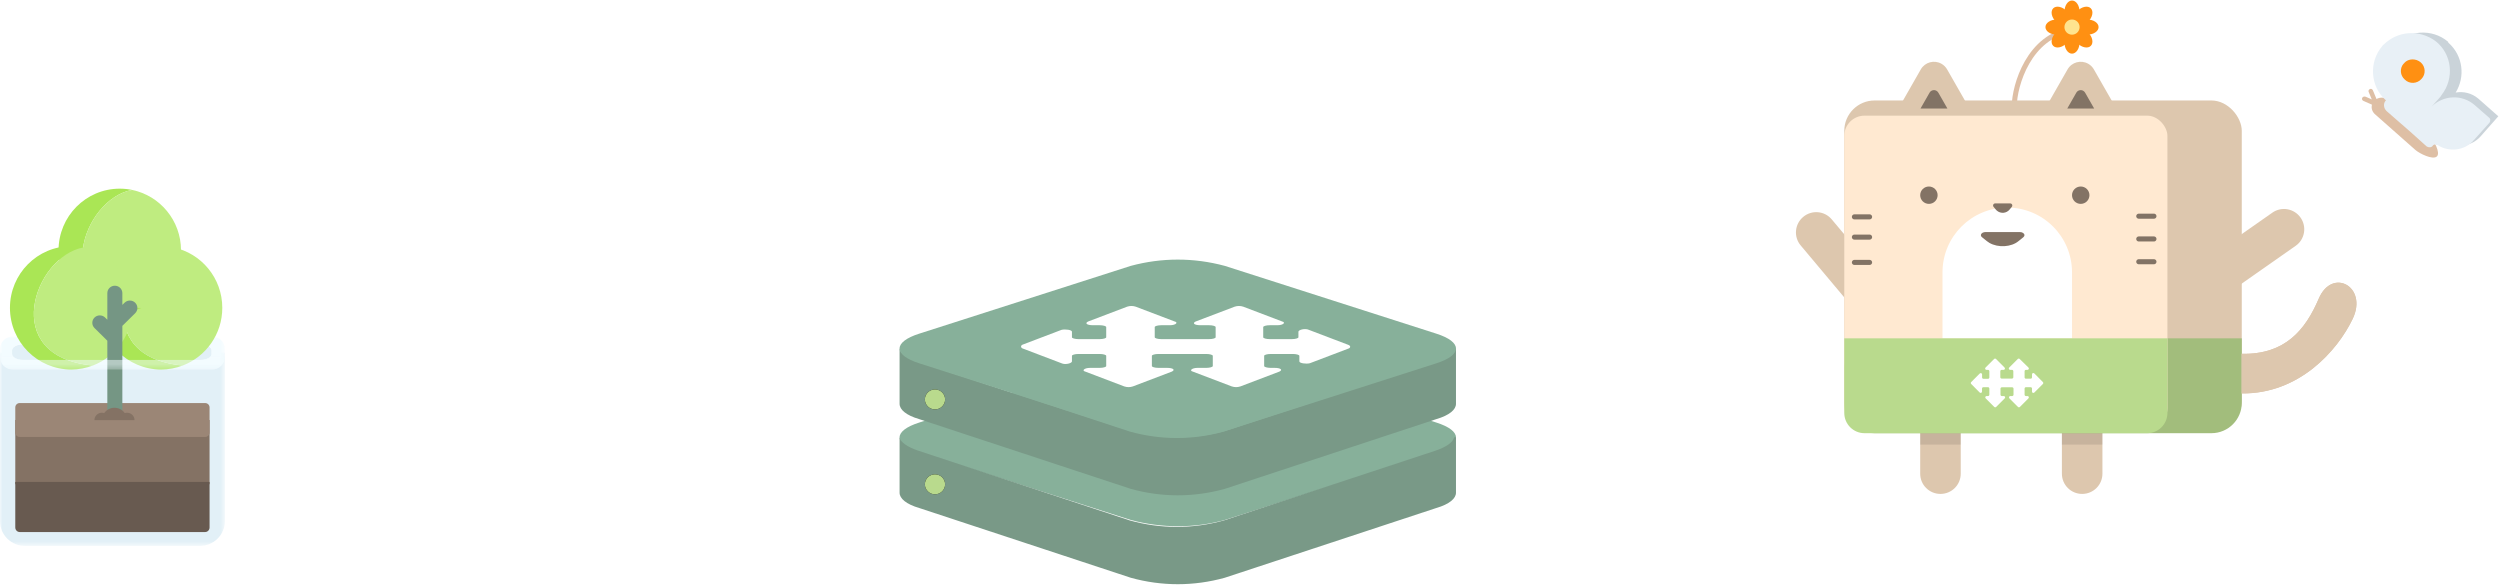 <svg xmlns="http://www.w3.org/2000/svg" xmlns:xlink="http://www.w3.org/1999/xlink" width="494" height="116" viewBox="0 0 494 116">
  <defs>
    <path id="image-cat-set-a" d="M0.533,14.061 C9.113,14.226 13.101,9.37 15.759,3.153 C18.417,-3.063 25.501,0.786 22.466,7.141 C19.43,13.496 11.827,22.023 0.533,21.887 C0.533,14.061 0.533,19.928 0.533,14.061 Z"/>
    <ellipse id="image-cat-set-d" cx="6.996" cy="44.405" rx="1.999" ry="1.974"/>
    <filter id="image-cat-set-c" width="625.3%" height="632%" x="-262.6%" y="-266%" filterUnits="objectBoundingBox">
      <feOffset in="SourceAlpha" result="shadowOffsetOuter1"/>
      <feGaussianBlur in="shadowOffsetOuter1" result="shadowBlurOuter1" stdDeviation="3.5"/>
      <feColorMatrix in="shadowBlurOuter1" values="0 0 0 0 0.725   0 0 0 0 0.855   0 0 0 0 0.553  0 0 0 1 0"/>
    </filter>
    <ellipse id="image-cat-set-f" cx="6.996" cy="27.63" rx="1.999" ry="1.974"/>
    <filter id="image-cat-set-e" width="625.3%" height="632%" x="-262.6%" y="-266%" filterUnits="objectBoundingBox">
      <feOffset in="SourceAlpha" result="shadowOffsetOuter1"/>
      <feGaussianBlur in="shadowOffsetOuter1" result="shadowBlurOuter1" stdDeviation="3.5"/>
      <feColorMatrix in="shadowBlurOuter1" values="0 0 0 0 0.725   0 0 0 0 0.855   0 0 0 0 0.553  0 0 0 1 0"/>
    </filter>
    <polygon id="image-cat-set-g" points=".002 38.41 44.431 38.41 44.431 .226 .002 .226"/>
    <polygon id="image-cat-set-i" points="44.433 6.58 44.433 .06 .003 .06 .003 6.58"/>
    <polygon id="image-cat-set-k" points="0 .226 0 3.559 44.429 3.559 44.429 .226"/>
  </defs>
  <g fill="none" fill-rule="evenodd" transform="translate(-.57 -2.702)">
    <g transform="translate(353)">
      <path fill="#DDC7AE" fill-rule="nonzero" d="M31.005,100.301 L31.005,100.301 C28.792,100.301 27,98.515 27,96.309 L27,81.555 L35.01,81.555 L35.01,96.309 C35.01,98.515 33.218,100.301 31.005,100.301 Z"/>
      <rect width="8.01" height="3" x="27" y="87.555" fill="#000" fill-opacity=".1"/>
      <path stroke="#DEBFA5" d="M56.875,8.633 C48.597,9.797 45.588,19.463 45.588,23.801"/>
      <path fill="#DDC7AE" fill-rule="nonzero" d="M59.005,100.301 L59.005,100.301 C56.792,100.301 55,98.515 55,96.309 L55,81.555 L63.01,81.555 L63.01,96.309 C63.01,98.515 61.218,100.301 59.005,100.301 Z"/>
      <path fill="#DDC7AE" fill-rule="nonzero" d="M9.907,62.116 C7.695,62.116 5.902,60.33 5.902,58.124 L5.902,43.37 L13.912,43.37 L13.912,58.124 C13.912,60.33 12.12,62.116 9.907,62.116 Z" transform="rotate(140 9.907 52.743)"/>
      <rect width="78.545" height="65.309" x="12" y="22.555" fill="#DDC7AE" rx="6"/>
      <path fill="#A2BD7C" d="M18,69.555 L90.545,69.555 L90.545,82.301 L90.545,82.301 C90.545,85.615 87.859,88.301 84.545,88.301 L18,88.301 L18,88.301 C14.686,88.301 12,85.615 12,82.301 L12,75.555 L12,75.555 C12,72.241 14.686,69.555 18,69.555 Z"/>
      <rect width="63.852" height="61.845" x="12" y="25.555" fill="#FFE9D1" rx="4"/>
      <path fill="#FFF" d="M44.205,43.718 L44.205,43.718 L44.205,43.718 C51.271,43.718 57,49.447 57,56.513 L57,69.575 L31.409,69.575 L31.409,56.513 L31.409,56.513 C31.409,49.447 37.138,43.718 44.205,43.718 Z"/>
      <ellipse cx="28.722" cy="41.272" fill="#837365" fill-rule="nonzero" rx="1.722" ry="1.717"/>
      <ellipse cx="58.722" cy="41.272" fill="#837365" fill-rule="nonzero" rx="1.722" ry="1.717"/>
      <path fill="#837365" fill-rule="nonzero" d="M47.391 49.57L46.432 50.344C44.993 51.543 42.408 51.691 40.676 50.695 40.489 50.584 40.329 50.473 40.169 50.344L39.21 49.57C38.89 49.311 38.943 48.924 39.317 48.703 39.476 48.611 39.69 48.555 39.903 48.555L46.698 48.555C47.204 48.555 47.604 48.832 47.604 49.182 47.604 49.311 47.524 49.459 47.391 49.57zM45.11 43.57L44.686 44.085C44.05 44.882 42.907 44.98 42.141 44.318 42.058 44.244 41.988 44.171 41.917 44.085L41.493 43.57C41.351 43.399 41.375 43.141 41.54 42.994 41.61 42.933 41.705 42.896 41.799 42.896L44.804 42.896C45.028 42.896 45.204 43.08 45.204 43.313 45.204 43.399 45.169 43.497 45.11 43.57z"/>
      <path stroke="#827365" stroke-linecap="round" stroke-linejoin="round" d="M14 49.555L17 49.555M70.189 49.921L73.189 49.921M14 45.555L17 45.555M70.189 45.421L73.189 45.421M14 54.555L17 54.555M70.189 54.421L73.189 54.421"/>
      <g transform="translate(51 14.555)">
        <path fill="#DDC7AE" d="M10.324,1.866 L14.744,9.6 L0.695,9.6 L5.115,1.866 L5.115,1.866 C5.937,0.427 7.769,-0.073 9.208,0.749 C9.673,1.015 10.059,1.4 10.324,1.866 Z"/>
        <path fill="#827365" d="M8.588,6.46 L10.382,9.6 L5.057,9.6 L6.851,6.46 L6.851,6.46 C7.125,5.98 7.736,5.814 8.216,6.088 C8.371,6.176 8.499,6.305 8.588,6.46 Z"/>
      </g>
      <g transform="translate(22 14.555)">
        <path fill="#DDC7AE" d="M10.324,1.866 L14.744,9.6 L0.695,9.6 L5.115,1.866 L5.115,1.866 C5.937,0.427 7.769,-0.073 9.208,0.749 C9.673,1.015 10.059,1.4 10.324,1.866 Z"/>
        <path fill="#827365" d="M8.588,6.46 L10.382,9.6 L5.057,9.6 L6.851,6.46 L6.851,6.46 C7.125,5.98 7.736,5.814 8.216,6.088 C8.371,6.176 8.499,6.305 8.588,6.46 Z"/>
      </g>
      <path fill="#DDC7AE" d="M90.533,72.616 C99.113,72.781 103.101,67.925 105.759,61.708 C108.417,55.492 115.501,59.341 112.466,65.696 C109.43,72.051 101.827,80.579 90.533,80.442 C90.533,72.616 90.533,78.483 90.533,72.616 Z"/>
      <rect width="8.01" height="3" x="55" y="87.555" fill="#000" fill-opacity=".1"/>
      <g transform="translate(90 58.555)">
        <mask id="image-cat-set-b" fill="#fff">
          <use xlink:href="#image-cat-set-a"/>
        </mask>
        <use fill="#DDC7AE" xlink:href="#image-cat-set-a"/>
        <rect width="8.453" height="3.434" x="-1.977" y="16.067" fill="#000" fill-opacity=".1" mask="url(#image-cat-set-b)" transform="rotate(-90 2.25 17.784)"/>
      </g>
      <path fill="#DDC7AE" fill-rule="nonzero" d="M94.487,60.457 C92.274,60.457 90.482,58.67 90.482,56.465 L90.482,41.711 L98.492,41.711 L98.492,56.465 C98.492,58.67 96.699,60.457 94.487,60.457 Z" transform="rotate(-125 94.487 51.084)"/>
      <g transform="translate(48.5 .555)">
        <g fill="#FF9012">
          <g transform="translate(3.25 2.25)">
            <ellipse cx="8.25" cy="5.25" rx="1.5" ry="2.25" transform="rotate(90 8.25 5.25)"/>
            <ellipse cx="5.25" cy="2.25" rx="1.5" ry="2.25"/>
            <ellipse cx="2.25" cy="5.25" rx="1.5" ry="2.25" transform="rotate(-90 2.25 5.25)"/>
            <ellipse cx="5.25" cy="8.25" rx="1.5" ry="2.25" transform="rotate(-180 5.25 8.25)"/>
          </g>
          <g transform="rotate(45 4.159 10.298)">
            <ellipse cx="8.25" cy="5.25" rx="1.5" ry="2.25" transform="rotate(90 8.25 5.25)"/>
            <ellipse cx="5.25" cy="2.25" rx="1.5" ry="2.25"/>
            <ellipse cx="2.25" cy="5.25" rx="1.5" ry="2.25" transform="rotate(-90 2.25 5.25)"/>
            <ellipse cx="5.25" cy="8.25" rx="1.5" ry="2.25" transform="rotate(-180 5.25 8.25)"/>
          </g>
        </g>
        <path fill="#FFE48F" d="M8.5,9 C7.673,9 7,8.327 7,7.5 C7,6.673 7.673,6 8.5,6 C9.327,6 10,6.673 10,7.5 C10,8.327 9.327,9 8.5,9"/>
      </g>
      <path fill="#B9DA8D" d="M12,69.555 L75.852,69.555 L75.852,84.301 L75.852,84.301 C75.852,86.51 74.061,88.301 71.852,88.301 L16,88.301 L16,88.301 C13.791,88.301 12,86.51 12,84.301 L12,69.555 Z"/>
      <path fill="#FFF" fill-rule="nonzero" d="M51.251,78.569 L49.547,80.273 C49.471,80.35 49.356,80.374 49.256,80.332 C49.156,80.291 49.091,80.192 49.092,80.084 L49.092,79.477 C49.092,79.331 48.974,79.212 48.827,79.212 L47.893,79.212 C47.747,79.212 47.628,79.331 47.628,79.477 L47.628,80.695 C47.628,80.841 47.747,80.96 47.893,80.96 L48.206,80.96 C48.314,80.959 48.412,81.024 48.454,81.123 C48.495,81.223 48.472,81.338 48.395,81.414 L46.691,83.119 C46.588,83.214 46.429,83.214 46.327,83.119 L44.623,81.414 C44.546,81.338 44.523,81.223 44.564,81.123 C44.606,81.024 44.704,80.959 44.812,80.96 L45.175,80.96 C45.322,80.96 45.441,80.841 45.441,80.695 L45.441,79.496 C45.441,79.349 45.322,79.23 45.175,79.23 L43.133,79.23 C42.987,79.23 42.868,79.349 42.868,79.496 L42.868,80.695 C42.868,80.841 42.987,80.96 43.133,80.96 L43.518,80.96 C43.626,80.959 43.724,81.024 43.766,81.123 C43.808,81.223 43.784,81.338 43.707,81.414 L42.003,83.119 C41.901,83.214 41.742,83.214 41.64,83.119 L39.935,81.414 C39.858,81.338 39.835,81.223 39.877,81.123 C39.918,81.024 40.016,80.959 40.124,80.96 L40.401,80.96 C40.547,80.96 40.666,80.841 40.666,80.695 L40.666,79.477 C40.666,79.331 40.547,79.212 40.401,79.212 L39.481,79.212 C39.335,79.212 39.216,79.331 39.216,79.477 L39.216,80.077 C39.217,80.185 39.152,80.283 39.053,80.325 C38.953,80.366 38.838,80.343 38.762,80.266 L37.072,78.569 C36.976,78.467 36.976,78.308 37.072,78.206 L38.776,76.501 C38.852,76.424 38.967,76.401 39.067,76.443 C39.167,76.484 39.232,76.582 39.23,76.69 L39.23,77.29 C39.23,77.436 39.349,77.555 39.496,77.555 L40.401,77.555 C40.547,77.555 40.666,77.436 40.666,77.29 L40.666,76.055 C40.666,75.908 40.547,75.789 40.401,75.789 L40.099,75.789 C39.991,75.79 39.893,75.726 39.851,75.626 C39.81,75.526 39.833,75.411 39.91,75.335 L41.614,73.631 C41.716,73.535 41.875,73.535 41.978,73.631 L43.671,75.331 C43.748,75.407 43.771,75.522 43.73,75.622 C43.688,75.722 43.59,75.787 43.482,75.786 L43.097,75.786 C42.95,75.786 42.831,75.904 42.831,76.051 L42.831,77.243 C42.831,77.389 42.95,77.508 43.097,77.508 L45.139,77.508 C45.285,77.508 45.404,77.389 45.404,77.243 L45.404,76.051 C45.404,75.904 45.285,75.786 45.139,75.786 L44.776,75.786 C44.667,75.787 44.569,75.722 44.528,75.622 C44.486,75.522 44.51,75.407 44.587,75.331 L46.291,73.627 C46.393,73.531 46.552,73.531 46.654,73.627 L48.395,75.331 C48.472,75.407 48.495,75.522 48.454,75.622 C48.412,75.722 48.314,75.787 48.206,75.786 L47.893,75.786 C47.747,75.786 47.628,75.904 47.628,76.051 L47.628,77.268 C47.628,77.415 47.747,77.533 47.893,77.533 L48.827,77.533 C48.974,77.533 49.092,77.415 49.092,77.268 L49.092,76.672 C49.091,76.564 49.156,76.466 49.256,76.425 C49.356,76.383 49.471,76.406 49.547,76.483 L51.251,78.206 C51.347,78.308 51.347,78.467 51.251,78.569 L51.251,78.569 Z"/>
    </g>
    <g transform="translate(467 9)">
      <path fill="#CAD3D9" d="M18.811,11.988 C20.735,8.88 20.27,4.717 17.415,2.179 C17.415,2.179 17.298,2.062 17.298,1.945 C14.141,-0.744 9.229,-0.394 6.539,2.764 C3.849,5.922 4.2,10.717 7.358,13.523 L6.305,14.693 L12.035,19.722 L12.091,19.66 L15.076,22.295 L16.129,21.125 C18.351,23.113 21.742,22.88 23.73,20.658 L27.239,16.681 L23.263,13.173 C21.986,12.097 20.362,11.717 18.811,11.988 Z"/>
      <path fill="#DEBFA5" d="M3.167,13.266 C3.942,12.836 4.902,12.922 5.604,13.524 L13.672,20.657 C14.492,21.359 15.895,23.932 15.077,24.634 C14.257,25.335 11.685,24.049 10.866,23.347 L2.797,16.213 C2.296,15.712 2.093,15.033 2.273,14.387 L0.576,13.64 C0.341,13.523 0.224,13.29 0.341,13.056 C0.458,12.822 0.692,12.705 1.042,12.822 L2.236,13.347 L1.627,11.886 C1.51,11.652 1.627,11.418 1.861,11.301 C2.095,11.184 2.329,11.301 2.446,11.535 L3.167,13.266 Z"/>
      <path fill="#E8F0F6" d="M14.037,14.786 L15.788,12.833 C15.905,12.716 15.905,12.599 16.022,12.482 C18.594,9.208 18.127,4.413 14.852,1.84 C11.694,-0.499 7.369,-0.265 4.561,2.542 C4.445,2.542 4.445,2.659 4.327,2.776 C1.637,5.933 1.871,10.728 5.03,13.535 C4.445,14.12 4.561,15.055 5.145,15.64 L9.707,19.616 L9.709,19.615 L13.087,22.645 C13.439,22.879 14.024,22.879 14.257,22.528 C14.492,22.177 14.96,22.177 15.311,22.411 C17.533,23.815 20.573,23.464 22.327,21.476 L25.367,18.084 L25.485,17.967 C25.719,17.616 25.719,17.149 25.367,16.915 L22.561,14.459 C20.077,12.313 16.393,12.458 14.037,14.786 Z"/>
      <path fill="#FF9012" d="M8.762,9.43 C9.697,10.366 11.218,10.249 12.036,9.313 C12.972,8.378 12.855,6.857 11.918,6.039 C10.982,5.22 9.463,5.22 8.644,6.156 C8.644,6.156 8.644,6.273 8.528,6.273 C7.709,7.208 7.825,8.612 8.762,9.43"/>
    </g>
    <g transform="translate(178.328 54)">
      <path fill="#87B09A" d="M3.9,38.059 C-1.3,36.408 -1.3,33.84 3.9,32.19 L45.686,18.8 C51.814,17.149 58.129,17.149 64.257,18.8 L106.043,32.19 C111.243,33.84 111.243,36.408 106.043,38.059 L64.257,51.448 C58.314,53.099 51.814,53.099 45.686,51.448 L3.9,38.059 Z"/>
      <path fill="#799987" d="M109.943,17.562 L109.943,28.508 C109.943,29.64 108.643,30.773 106.041,31.527 L64.255,45.304 C58.129,47.002 51.812,47.002 45.684,45.304 L3.898,31.527 C1.3,30.773 0,29.64 0,28.508 L0,17.562 C0.184,18.506 1.486,19.449 3.714,20.204 L45.5,33.981 C51.629,35.679 57.943,35.679 64.071,33.981 L105.857,20.204 C108.086,19.449 109.384,18.506 109.572,17.562 L109.943,17.562 Z"/>
      <path fill="#799987" d="M109.943,35.124 L109.943,46.07 C109.943,47.202 108.643,48.335 106.041,49.09 L64.255,62.866 C58.129,64.565 51.812,64.565 45.684,62.866 L3.898,49.09 C1.3,48.335 0,47.202 0,46.07 L0,35.124 C0.184,36.068 1.486,37.011 3.714,37.766 L45.5,51.543 C51.629,53.241 57.943,53.241 64.071,51.543 L105.857,37.766 C108.086,37.011 109.384,36.068 109.572,35.124 L109.943,35.124 Z"/>
      <path fill="#87B09A" d="M3.9,20.497 C-1.3,18.846 -1.3,16.278 3.9,14.627 L45.686,1.238 C51.814,-0.413 58.129,-0.413 64.257,1.238 L106.043,14.627 C111.243,16.278 111.243,18.846 106.043,20.497 L64.257,33.886 C58.314,35.537 51.814,35.537 45.686,33.886 L3.9,20.497 Z"/>
      <path fill="#FFF" d="M88.586,16.814 L80.877,13.882 C80.125,13.515 78.811,13.882 78.811,14.248 L78.811,15.348 C78.811,15.531 78.245,15.714 77.495,15.714 L73.17,15.714 C72.416,15.714 71.854,15.531 71.854,15.348 L71.854,13.332 C71.854,13.149 72.416,12.965 73.17,12.965 L74.674,12.965 C75.801,12.965 76.365,12.416 75.615,12.232 L67.904,9.3 C67.34,9.117 66.776,9.117 66.213,9.3 L58.502,12.232 C57.752,12.599 58.314,12.965 59.443,12.965 L61.135,12.965 C61.889,12.965 62.453,13.149 62.453,13.332 L62.453,15.348 C62.453,15.531 61.889,15.714 61.135,15.714 L51.734,15.714 C50.981,15.714 50.417,15.531 50.417,15.348 L50.417,13.332 C50.417,13.149 50.981,12.965 51.734,12.965 L53.428,12.965 C54.554,12.965 55.118,12.416 54.368,12.232 L46.657,9.3 C46.093,9.117 45.531,9.117 44.966,9.3 L37.256,12.232 C36.505,12.599 37.069,12.965 38.196,12.965 L39.512,12.965 C40.266,12.965 40.83,13.149 40.83,13.332 L40.83,15.348 C40.83,15.531 40.266,15.714 39.512,15.714 L35.375,15.714 C34.625,15.714 34.059,15.531 34.059,15.348 L34.059,14.248 C34.059,13.882 32.745,13.698 31.991,13.882 L24.284,16.814 C23.908,16.997 23.908,17.364 24.284,17.547 L31.991,20.479 C32.745,20.845 34.059,20.479 34.059,20.112 L34.059,19.013 C34.059,18.83 34.625,18.646 35.375,18.646 L39.512,18.646 C40.266,18.646 40.83,18.83 40.83,19.013 L40.83,21.029 C40.83,21.212 40.266,21.395 39.512,21.395 L37.632,21.395 C36.505,21.395 35.939,21.945 36.691,22.128 L44.401,25.06 C44.966,25.244 45.531,25.244 46.093,25.06 L53.802,22.128 C54.554,21.762 53.992,21.395 52.862,21.395 L51.171,21.395 C50.417,21.395 49.853,21.212 49.853,21.029 L49.853,19.013 C49.853,18.83 50.417,18.646 51.171,18.646 L60.573,18.646 C61.323,18.646 61.889,18.83 61.889,19.013 L61.889,21.029 C61.889,21.212 61.323,21.395 60.573,21.395 L58.878,21.395 C57.752,21.395 57.188,21.945 57.938,22.128 L65.649,25.06 C66.213,25.244 66.776,25.244 67.34,25.06 L75.051,22.128 C75.801,21.762 75.237,21.395 74.11,21.395 L73.356,21.395 C72.604,21.395 72.04,21.212 72.04,21.029 L72.04,19.013 C72.04,18.83 72.604,18.646 73.356,18.646 L77.681,18.646 C78.435,18.646 78.997,18.83 78.997,19.013 L78.997,20.112 C78.997,20.479 80.315,20.662 81.065,20.479 L88.776,17.547 C89.152,17.364 89.152,16.997 88.586,16.814"/>
      <g>
        <use fill="#000" filter="url(#image-cat-set-c)" xlink:href="#image-cat-set-d"/>
        <use fill="#B9DA8D" xlink:href="#image-cat-set-d"/>
      </g>
      <g>
        <use fill="#000" filter="url(#image-cat-set-e)" xlink:href="#image-cat-set-f"/>
        <use fill="#B9DA8D" xlink:href="#image-cat-set-f"/>
      </g>
    </g>
    <g transform="translate(.57 39.551)">
      <g transform="translate(0 29.585)">
        <g transform="translate(0 3.021)">
          <mask id="image-cat-set-h" fill="#fff">
            <use xlink:href="#image-cat-set-g"/>
          </mask>
          <path fill="#E2F0F7" d="M44.431,0.226 L44.431,33.544 C44.431,36.232 42.226,38.41 39.503,38.41 L4.93,38.41 C2.207,38.41 0.002,36.232 0.002,33.544 L0.002,0.226 L2.38,0.226 L2.38,0.506 C2.38,1.151 3.365,1.674 4.598,1.674 L39.589,1.674 C40.809,1.674 41.807,1.151 41.807,0.506 L41.807,0.226 L44.431,0.226 Z" mask="url(#image-cat-set-h)"/>
        </g>
        <path fill="#E2F0F7" d="M41.809,3.247 L41.809,3.598 C41.809,4.406 40.811,5.061 39.59,5.061 L4.599,5.061 C3.367,5.061 2.382,4.406 2.382,3.598 L2.382,3.247 L41.809,3.247 Z"/>
        <path fill="#F3FCFF" d="M41.809,2.773 L41.809,3.527 C41.809,4.172 40.811,4.695 39.59,4.695 L4.599,4.695 C3.367,4.695 2.382,4.172 2.382,3.527 L2.382,2.773 C2.382,2.128 3.367,1.605 4.599,1.605 L39.59,1.605 C40.811,1.605 41.809,2.128 41.809,2.773"/>
        <path fill="#E2F0F7" d="M41.809,2.773 L41.809,3.527 C41.809,4.172 40.811,4.695 39.59,4.695 L4.599,4.695 C3.367,4.695 2.382,4.172 2.382,3.527 L2.382,2.773 C2.382,2.128 3.367,1.605 4.599,1.605 L39.59,1.605 C40.811,1.605 41.809,2.128 41.809,2.773"/>
        <mask id="image-cat-set-j" fill="#fff">
          <use xlink:href="#image-cat-set-i"/>
        </mask>
        <path fill="#F3FCFF" d="M41.809,3.527 C41.809,4.172 40.811,4.695 39.59,4.695 L4.599,4.695 C3.367,4.695 2.382,4.172 2.382,3.527 L2.382,2.773 C2.382,2.128 3.367,1.605 4.599,1.605 L39.59,1.605 C40.811,1.605 41.809,2.128 41.809,2.773 L41.809,3.527 Z M41.931,0.06 L2.504,0.06 C1.112,0.06 0.003,1.167 0.003,2.53 L0.003,4.111 C0.003,5.473 1.112,6.58 2.504,6.58 L41.931,6.58 C43.312,6.58 44.433,5.473 44.433,4.111 L44.433,2.53 C44.433,1.167 43.312,0.06 41.931,0.06 L41.931,0.06 Z" mask="url(#image-cat-set-j)"/>
      </g>
      <polygon fill="#847264" points="3.02 58.834 41.412 58.834 41.412 46.143 3.02 46.143"/>
      <g transform="translate(2.623 27.427)">
        <path fill="#685A50" d="M37.914,40.856 L1.27,40.856 C0.787,40.856 0.396,40.451 0.396,39.952 L0.396,30.952 L38.788,30.952 L38.788,39.952 C38.788,40.451 38.396,40.856 37.914,40.856"/>
        <path d="M14.881,0.146 L14.848,0.146"/>
        <path fill="#9B8676" d="M37.914,22.066 L1.27,22.066 C0.787,22.066 0.396,21.679 0.396,21.203 L0.396,16.23 C0.396,15.753 0.787,15.367 1.27,15.367 L37.914,15.367 C38.396,15.367 38.788,15.753 38.788,16.23 L38.788,21.203 C38.788,21.679 38.396,22.066 37.914,22.066"/>
      </g>
      <g transform="translate(0 .238)">
        <path fill="#AAE655" d="M36.121,35.135 C34.786,35.648 33.337,35.927 31.822,35.927 C25.142,35.927 19.725,30.471 19.725,23.744 C19.725,17.014 25.142,11.558 31.822,11.558 C32.655,11.558 33.47,11.644 34.255,11.806 C24.568,13.525 17.395,33.433 36.121,35.135"/>
        <path fill="#BFEC80" d="M43.924,23.744 C43.924,28.949 40.685,33.389 36.121,35.135 C17.395,33.433 24.569,13.525 34.256,11.806 C39.776,12.939 43.924,17.855 43.924,23.744"/>
        <path fill="#AAE655" d="M27.964,23.77 C26.628,24.283 25.179,24.562 23.664,24.562 C16.984,24.562 11.567,19.107 11.567,12.38 C11.567,5.649 16.984,0.193 23.664,0.193 C24.498,0.193 25.312,0.28 26.098,0.442 C16.411,2.16 9.238,22.069 27.964,23.77"/>
        <path fill="#BFEC80" d="M35.766,12.38 C35.766,17.584 32.528,22.024 27.963,23.77 C9.238,22.069 16.411,2.16 26.098,0.442 C31.619,1.574 35.766,6.49 35.766,12.38"/>
        <path fill="#AAE655" d="M18.363,35.135 C17.027,35.648 15.579,35.927 14.064,35.927 C7.383,35.927 1.967,30.471 1.967,23.744 C1.967,17.014 7.383,11.558 14.064,11.558 C14.897,11.558 15.712,11.644 16.497,11.806 C6.81,13.525 -0.363,33.433 18.363,35.135"/>
        <path fill="#BFEC80" d="M26.166,23.744 C26.166,28.949 22.927,33.389 18.363,35.135 C-0.363,33.433 6.811,13.525 16.498,11.806 C22.018,12.939 26.166,17.855 26.166,23.744"/>
        <path fill="#759684" d="M26.712,22.731 C26.132,22.159 25.192,22.159 24.612,22.731 L24.177,23.161 L24.177,20.836 C24.177,20.026 23.513,19.37 22.693,19.37 C21.873,19.37 21.208,20.026 21.208,20.836 L21.208,26.093 L20.773,25.663 C20.193,25.09 19.254,25.09 18.674,25.663 C18.094,26.236 18.094,27.163 18.674,27.736 L21.208,30.238 L21.208,44.289 L24.177,44.289 L24.177,27.306 L26.712,24.804 C27.292,24.232 27.292,23.304 26.712,22.731"/>
        <g opacity=".5" transform="translate(0 32.368)">
          <mask id="image-cat-set-l" fill="#fff">
            <use xlink:href="#image-cat-set-k"/>
          </mask>
          <path fill="#F3FCFF" d="M44.429,0.226 L44.429,1.09 C44.429,2.452 43.308,3.559 41.928,3.559 L2.501,3.559 C1.108,3.559 -0,2.452 -0,1.09 L-0,0.226 L2.378,0.226 L2.378,0.506 C2.378,1.151 3.364,1.674 4.596,1.674 L39.587,1.674 C40.807,1.674 41.805,1.151 41.805,0.506 L41.805,0.226 L44.429,0.226 Z" mask="url(#image-cat-set-l)"/>
        </g>
        <path fill="#847264" d="M18.652,45.933 L26.586,45.933 C26.586,45.122 25.921,44.465 25.099,44.465 C24.943,44.465 24.795,44.495 24.654,44.539 C24.206,43.903 23.463,43.485 22.619,43.485 C21.776,43.485 21.033,43.903 20.585,44.539 C20.444,44.495 20.296,44.465 20.14,44.465 C19.319,44.465 18.652,45.122 18.652,45.933"/>
      </g>
    </g>
  </g>
</svg>
